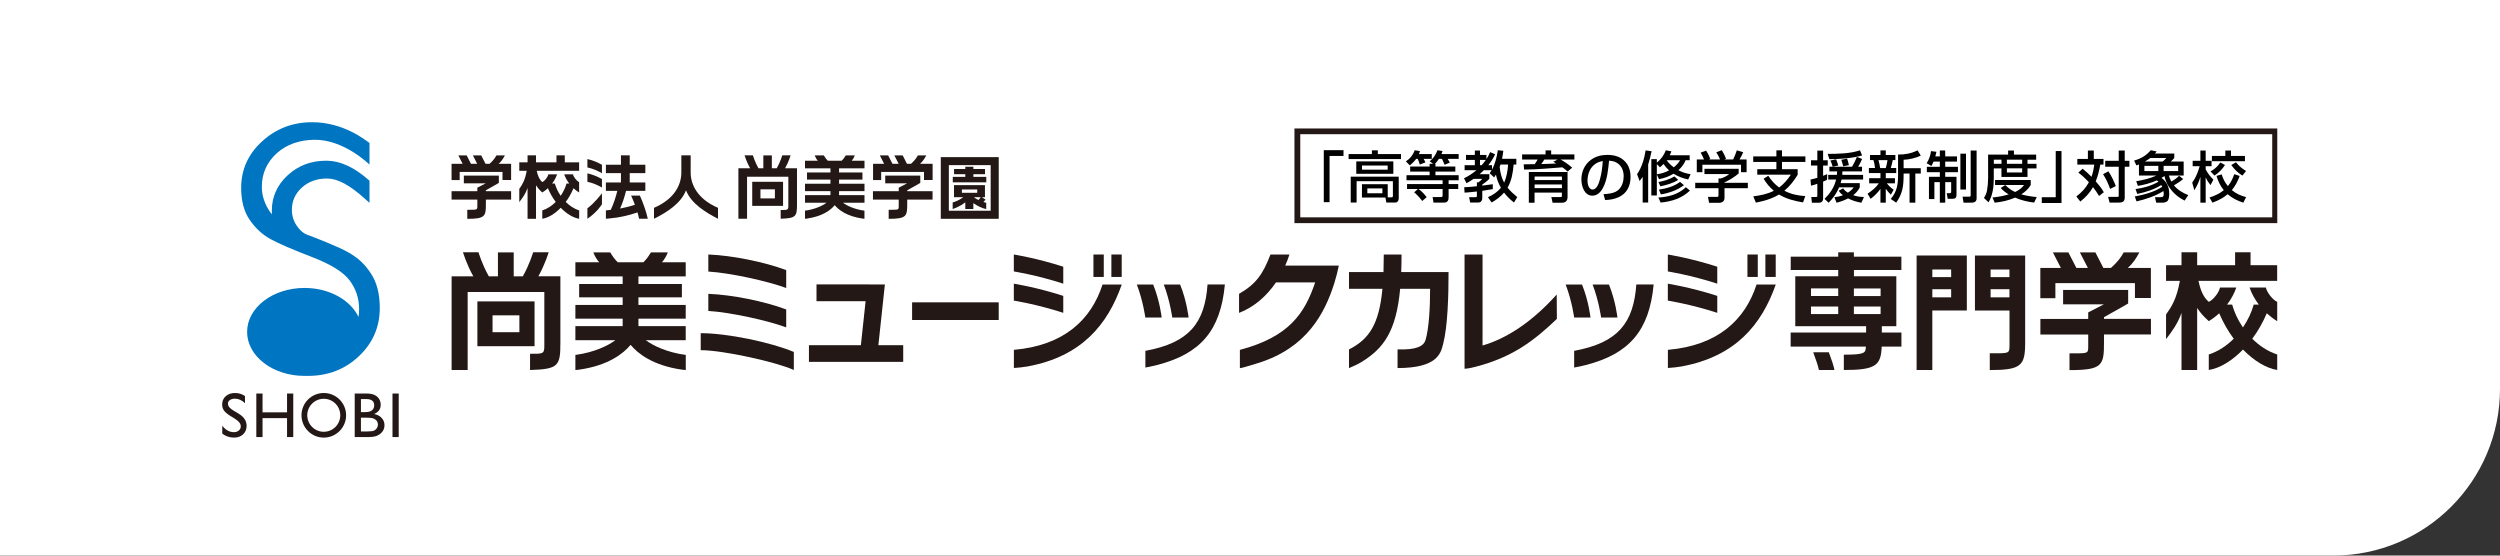 <svg width="450" height="100" viewBox="0 0 450 100" fill="none" xmlns="http://www.w3.org/2000/svg">
<rect x="0" y="0" width="450" height="100" fill="#333333" stroke="none"/>
<path d="M0 0H450V70C450 86.569 436.569 100 420 100H0V0Z" fill="white"/>
<g clip-path="url(#clip0_294_5576)">
<path d="M263.619 45.82H266.859V62.19C271.189 60.94 275.769 57.96 280.209 53.01L280.239 57.4C276.139 61.32 272.259 64.3 265.599 66.02C265.109 66.15 264.349 66.34 263.619 66.38V45.82Z" fill="#231815"/>
<path d="M355.489 55.9H361.709V62.22C361.709 63.7 361.589 63.59 358.159 63.59V66.61C363.859 66.61 364.529 65.8 364.529 61.68V45.99H355.489V55.9ZM358.309 48.51H361.699V49.88H358.309V48.51ZM358.309 52.06H361.699V53.52H358.309V52.06Z" fill="#231815"/>
<path d="M347.819 66.6V55.89H354.029V45.99H344.989V66.6H347.819ZM347.819 48.51H351.209V49.88H347.819V48.51ZM347.819 52.06H351.209V53.52H347.819V52.06Z" fill="#231815"/>
<path d="M179.769 54.42H164.179V57.6H179.769V54.42Z" fill="#231815"/>
<path d="M96.899 49.74C98.119 47.58 98.759 45.41 98.759 45.41H95.969C95.969 45.41 95.329 47.58 94.109 49.74H92.469V45.43H89.629V49.74H87.989C86.769 47.58 86.129 45.41 86.129 45.41H83.339C83.339 45.41 83.979 47.58 85.199 49.74H81.289V66.6H84.179V52.56H97.979V62.29C97.979 63.75 97.679 63.68 95.409 63.68V66.6C100.569 66.46 100.869 65.82 100.869 61.7V49.73H96.889L96.899 49.74ZM96.219 54.25H85.929V62.31H96.219V54.25ZM93.489 59.79H88.659V56.76H93.489V59.79Z" fill="#231815"/>
<path d="M116.239 61.24H123.429V58.7H114.919V57.36H123.429V54.89H114.919V53.52H122.739V51.12H114.919V49.75H123.429V47.21H119.149C119.569 46.74 119.939 46.11 120.209 45.43H117.169C116.629 46.3 116.369 46.65 115.809 47.21H111.199C110.639 46.65 110.379 46.3 109.839 45.43H106.799C107.059 46.12 107.429 46.74 107.859 47.21H103.569V49.75H112.079V51.12H104.249V53.52H112.079V54.89H103.569V57.36H112.079V58.7H103.569V61.24H110.759C109.489 62.2 106.949 63.44 103.569 63.89V66.61C103.919 66.59 104.219 66.54 104.219 66.54C109.489 65.81 112.259 63.6 113.509 62.07C114.759 63.6 117.519 65.81 122.789 66.54C122.789 66.54 123.089 66.59 123.439 66.61V63.89C120.059 63.44 117.519 62.2 116.249 61.24H116.239Z" fill="#231815"/>
<path d="M185.009 65.95C194.669 64.16 199.369 58.46 201.919 51.21H198.459C196.429 57.49 191.579 62.19 182.499 62.97V66.24C183.409 66.17 184.209 66.1 185.019 65.95H185.009Z" fill="#231815"/>
<path d="M201.909 45.81H200.049V49.85H201.909V45.81Z" fill="#231815"/>
<path d="M198.679 45.81H196.819V49.85H198.679V45.81Z" fill="#231815"/>
<path d="M182.489 45.81V48.86C182.489 48.86 186.619 49.51 191.389 51.06V48.01C186.619 46.46 182.489 45.81 182.489 45.81Z" fill="#231815"/>
<path d="M182.489 51.06V54.11C182.489 54.11 186.619 54.76 191.389 56.31V53.26C186.619 51.71 182.489 51.06 182.489 51.06Z" fill="#231815"/>
<path d="M302.729 65.95C312.379 64.16 317.089 58.46 319.639 51.21H316.179C314.149 57.49 309.299 62.19 300.219 62.97V66.24C301.129 66.17 301.929 66.1 302.739 65.95H302.729Z" fill="#231815"/>
<path d="M319.629 45.81H317.769V49.85H319.629V45.81Z" fill="#231815"/>
<path d="M316.399 45.81H314.539V49.85H316.399V45.81Z" fill="#231815"/>
<path d="M300.209 45.81V48.86C300.209 48.86 304.339 49.51 309.109 51.06V48.01C304.339 46.46 300.209 45.81 300.209 45.81Z" fill="#231815"/>
<path d="M300.209 51.06V54.11C300.209 54.11 304.339 54.76 309.109 56.31V53.26C304.339 51.71 300.209 51.06 300.209 51.06Z" fill="#231815"/>
<path d="M217.359 51.2C216.869 58.09 214.109 61.7 206.169 63.15V66.16C207.419 65.93 208.249 65.71 208.249 65.71C216.059 63.7 219.699 59.56 220.479 51.2H217.359Z" fill="#231815"/>
<path d="M213.949 57.15H211.009C211.009 57.15 210.609 54.18 209.479 51.21H212.419C213.629 54.18 213.949 57.15 213.949 57.15Z" fill="#231815"/>
<path d="M209.099 57.15H206.159C206.159 57.15 205.759 54.18 204.629 51.21H207.569C208.779 54.18 209.099 57.15 209.099 57.15Z" fill="#231815"/>
<path d="M294.539 51.2C294.039 58.09 291.289 61.7 283.349 63.15V66.16C284.599 65.93 285.429 65.71 285.429 65.71C293.239 63.7 296.879 59.56 297.659 51.2H294.539Z" fill="#231815"/>
<path d="M291.139 57.15H288.199C288.199 57.15 287.799 54.18 286.669 51.21H289.609C290.819 54.18 291.139 57.15 291.139 57.15Z" fill="#231815"/>
<path d="M286.289 57.15H283.349C283.349 57.15 282.949 54.18 281.819 51.21H284.759C285.969 54.18 286.289 57.15 286.289 57.15Z" fill="#231815"/>
<path d="M126.129 63.03C130.219 63.03 139.939 65.22 142.889 66.6V63.35C138.679 61.59 130.889 59.97 126.129 59.97V63.03Z" fill="#231815"/>
<path d="M127.499 55.97C131.469 56.21 138.239 57.7 141.519 58.93V55.7C137.579 54.23 131.829 53.06 127.499 52.89V55.97Z" fill="#231815"/>
<path d="M141.519 51.85V48.62C137.579 47.15 131.829 45.98 127.499 45.81V48.88C131.469 49.12 138.239 50.62 141.519 51.84V51.85Z" fill="#231815"/>
<path d="M158.109 62.13L159.279 51.2L146.969 51.19V54.21H155.809L154.959 62.13H145.609V65.14H162.579V62.13H158.109Z" fill="#231815"/>
<path d="M342.249 48.6V46.2H333.699V45.42H330.879V46.2H322.329V48.6H330.879V49.73H323.149V58.72H335.899V59.85H322.319V62.39H335.859C335.799 63.52 335.769 63.84 331.889 63.84V66.6C337.639 66.6 338.569 65.78 338.709 62.39H342.259V59.85H338.729V58.72H341.339V49.73H333.709V48.6H342.259H342.249ZM330.879 56.53H325.979V55.17H330.879V56.53ZM330.879 53.28H325.979V51.91H330.879V53.28ZM338.509 56.53H333.699V55.17H338.509V56.53ZM338.509 51.92V53.29H333.699V51.92H338.509Z" fill="#231815"/>
<path d="M383.009 48.23C383.969 47.36 384.509 46.5 385.089 45.43H382.269C381.739 46.39 381.129 47.19 379.969 48.23H378.609L377.169 45.43H374.379L375.819 48.23H373.749L372.309 45.43H369.519L370.959 48.23H367.259V53.67H369.969V50.96H384.289V53.64H387.159V48.23H382.999H383.009Z" fill="#231815"/>
<path d="M378.719 60.2H387.169V57.4H378.719V57.09C381.049 55.81 383.069 54.63 383.069 54.63V52.19H371.359V54.78H378.699L375.879 56.23V57.41H367.269V60.21H375.879V62.23C375.879 63.71 375.919 63.6 372.509 63.6V66.62C378.479 66.62 378.719 65.75 378.719 61.63V60.2Z" fill="#231815"/>
<path d="M397.599 57.8C398.279 57.38 398.899 56.91 399.459 56.39C400.149 58.03 401.039 59.59 402.069 60.97C400.839 62.2 399.339 63.23 397.579 63.81V66.6C399.649 66.26 401.829 64.89 403.739 62.92C405.659 64.89 407.829 66.26 409.899 66.6V63.81C408.139 63.23 406.639 62.2 405.409 60.97C406.439 59.59 407.329 58.03 408.019 56.39C408.589 56.91 409.209 57.39 409.899 57.81V54.33C409.119 54.01 408.039 52.66 407.859 51.75H404.919C405.289 52.83 405.859 53.87 406.589 54.83H405.669C405.309 56.14 404.649 57.58 403.729 58.94C402.799 57.58 402.149 56.14 401.789 54.83H400.869C401.599 53.87 402.169 52.83 402.539 51.75H399.599C399.429 52.66 398.359 54.01 397.579 54.33C396.619 53.52 396.079 52.24 395.729 50.56H409.889V47.74H405.099V45.41H402.319V47.74H395.489V45.41H392.669V47.74H389.889V50.56H392.379C391.789 53.8 390.919 55.15 389.889 56.61V61.04C391.009 59.63 392.059 58.1 392.669 56.32V66.6H395.489V55.43C395.969 56.16 396.519 56.86 397.579 57.8H397.599Z" fill="#231815"/>
<path d="M329.199 63.41H326.379C326.849 64.64 327.309 66.05 327.409 66.6H330.199C330.089 65.91 329.609 64.52 329.189 63.41H329.199Z" fill="#231815"/>
<path d="M252.219 48.97C252.259 47.98 252.279 46.93 252.279 45.81H249.079C249.079 46.94 249.059 47.99 249.029 48.97H242.819V51.99H248.839C248.239 58.37 246.449 61.05 242.819 62.9V66.26C243.639 65.91 244.389 65.58 245.089 65.15C249.039 62.72 251.319 59.66 252.029 51.99H257.419C257.419 55.22 257.229 59.1 256.589 61.22C256.279 62.24 255.089 63.02 251.559 62.89V66.25C258.769 66.25 259.329 63.58 259.759 61.94C260.599 58.75 260.739 53.18 260.739 48.97H252.219Z" fill="#231815"/>
<path d="M231.339 47.81C231.629 47.15 231.889 46.49 232.099 45.82H228.679C227.329 49.35 226.089 51.13 223.029 52.89V56.32C225.809 55.25 228.039 53.23 229.679 50.83H236.729C234.849 56.42 232.039 60.63 223.179 62.98V66.27C223.699 66.21 224.579 65.92 226.299 65.4C235.229 62.69 238.459 56.38 240.169 51C240.469 50.06 240.869 48.5 240.989 47.81H231.339Z" fill="#231815"/>
<path d="M169.341 39.38V28.28H179.771V39.38H169.341ZM171.501 32.82V31.84H173.751V31.36H171.731V30.42H173.751V30.01H175.211V30.42H177.301V31.36H175.211V31.84H177.531V32.82H171.501ZM175.901 34.1H173.141V34.71H175.901V34.1ZM173.751 37.62V36.41C172.741 37.25 171.481 37.62 171.481 37.62V36.44C172.231 36.21 172.621 36.03 173.401 35.49H171.721V33.32H177.291V35.49H176.721L177.401 35.93C177.251 36.12 177.021 36.36 177.021 36.36C177.021 36.36 177.291 36.46 177.521 36.5V37.62C176.821 37.52 175.821 37.01 175.201 36.57V37.62H173.741H173.751ZM178.321 37.93V29.72H170.791V37.93H178.321ZM175.311 35.5C175.561 35.72 175.891 35.88 176.121 36C176.311 35.79 176.421 35.68 176.531 35.5H175.311Z" fill="#231815"/>
<path d="M129.241 39.38C127.061 38.26 124.401 36.66 123.481 34.25C122.571 36.66 119.941 38.26 117.721 39.38V37.41C121.461 35.8 122.641 33.21 122.641 31.06V27.96H124.321V31.06C124.321 33.18 125.501 35.8 129.241 37.41V39.38Z" fill="#231815"/>
<path d="M105.731 37.48V39.38C107.551 38.15 108.351 36.76 108.351 36.76V34.79C108.351 34.79 106.971 36.62 105.731 37.49V37.48Z" fill="#231815"/>
<path d="M105.731 31.2C106.791 31.44 107.601 31.82 108.351 32.23V33.75C107.481 33.27 106.751 32.95 105.731 32.72V31.2Z" fill="#231815"/>
<path d="M105.731 30.14V28.63C106.791 28.87 107.601 29.25 108.351 29.66V31.17C107.481 30.69 106.751 30.37 105.731 30.14Z" fill="#231815"/>
<path d="M116.601 39.37C116.351 38.2 115.771 36.5 115.181 35.21H113.601C113.831 35.71 114.061 36.28 114.281 36.86C113.321 37.18 112.541 37.35 111.611 37.54C112.021 36.66 112.371 35.6 112.691 34.36H116.161V32.84H113.351V31.16H116.161V29.65H113.351V27.96H111.771V29.65H109.061V31.16H111.771V32.84H109.061V34.36H111.111C110.861 35.45 110.441 36.69 109.941 37.77C109.651 37.81 109.371 37.84 109.061 37.87V39.37C109.341 39.36 109.591 39.33 109.591 39.33C111.591 39.15 113.141 38.79 114.751 38.23C114.871 38.65 114.971 39.04 115.031 39.37H116.611H116.601Z" fill="#231815"/>
<path d="M141.311 30.29C141.971 29.13 142.311 27.96 142.311 27.96H140.811C140.811 27.96 140.471 29.13 139.811 30.29H138.931V27.97H137.401V30.29H136.521C135.861 29.13 135.521 27.96 135.521 27.96H134.021C134.021 27.96 134.371 29.13 135.021 30.29H132.911V39.37H134.471V31.81H141.901V37.05C141.901 37.83 141.741 37.8 140.521 37.8V39.37C143.301 39.29 143.461 38.95 143.461 36.73V30.29H141.311ZM140.951 32.72H135.401V37.06H140.951V32.72ZM139.481 35.71H136.881V34.08H139.481V35.71Z" fill="#231815"/>
<path d="M155.611 36.49V35.12H151.031V34.4H155.611V33.07H151.031V32.33H155.241V31.04H151.031V30.3H155.611V28.93H153.301C153.531 28.68 153.731 28.34 153.871 27.97H152.241C151.951 28.44 151.811 28.63 151.501 28.93H149.011C148.701 28.63 148.571 28.44 148.281 27.97H146.641C146.781 28.34 146.981 28.68 147.211 28.93H144.901V30.3H149.481V31.04H145.261V32.33H149.481V33.07H144.901V34.4H149.481V35.12H144.901V36.49H148.771C148.091 37.01 146.721 37.68 144.901 37.92V39.38C145.091 39.38 145.251 39.34 145.251 39.34C148.091 38.95 149.581 37.76 150.251 36.93C150.921 37.76 152.411 38.94 155.251 39.34C155.251 39.34 155.411 39.37 155.601 39.38V37.92C153.781 37.68 152.411 37.01 151.731 36.49H155.611Z" fill="#231815"/>
<path d="M165.611 29.48C166.131 29.01 166.421 28.55 166.731 27.97H165.211C164.931 28.49 164.601 28.92 163.981 29.48H163.251L162.481 27.97H160.981L161.761 29.48H160.641L159.871 27.97H158.371L159.141 29.48H157.151V32.41H158.611V30.95H166.321V32.4H167.871V29.48H165.611Z" fill="#231815"/>
<path d="M163.311 35.93H167.861V34.42H163.311V34.25C164.571 33.56 165.651 32.92 165.651 32.92V31.61H159.341V33H163.291L161.771 33.78V34.42H157.131V35.93H161.771V37.02C161.771 37.82 161.791 37.76 159.961 37.76V39.39C163.181 39.39 163.301 38.92 163.301 36.7V35.94L163.311 35.93Z" fill="#231815"/>
<path d="M89.761 29.48C90.281 29.01 90.571 28.55 90.881 27.97H89.361C89.071 28.49 88.751 28.92 88.121 29.48H87.391L86.621 27.97H85.121L85.891 29.48H84.771L84.001 27.97H82.501L83.271 29.48H81.281V32.41H82.741V30.95H90.451V32.4H92.001V29.48H89.761Z" fill="#231815"/>
<path d="M87.451 35.93H92.001V34.42H87.451V34.25C88.711 33.56 89.791 32.92 89.791 32.92V31.61H83.491V33H87.441L85.921 33.78V34.42H81.281V35.93H85.921V37.02C85.921 37.82 85.941 37.76 84.111 37.76V39.39C87.331 39.39 87.461 38.92 87.461 36.7V35.94L87.451 35.93Z" fill="#231815"/>
<path d="M97.621 34.64C97.991 34.42 98.321 34.16 98.621 33.88C98.991 34.76 99.471 35.6 100.031 36.35C99.371 37.01 98.561 37.57 97.611 37.88V39.38C98.721 39.2 99.901 38.46 100.931 37.4C101.961 38.46 103.141 39.2 104.251 39.38V37.88C103.301 37.57 102.501 37.01 101.831 36.35C102.391 35.61 102.861 34.77 103.231 33.88C103.541 34.16 103.871 34.42 104.241 34.65V32.77C103.821 32.6 103.241 31.87 103.141 31.38H101.561C101.761 31.96 102.071 32.52 102.461 33.04H101.971C101.781 33.74 101.421 34.52 100.921 35.25C100.421 34.52 100.071 33.74 99.871 33.04H99.381C99.771 32.52 100.081 31.96 100.281 31.38H98.701C98.611 31.87 98.031 32.6 97.611 32.77C97.091 32.33 96.801 31.64 96.611 30.74H104.241V29.22H101.661V27.96H100.161V29.22H96.481V27.96H94.961V29.22H93.471V30.74H94.811C94.491 32.49 94.021 33.21 93.471 34V36.38C94.071 35.62 94.641 34.8 94.961 33.84V39.38H96.481V33.36C96.741 33.75 97.031 34.13 97.601 34.64H97.621Z" fill="#231815"/>
<path d="M42.318 75.39L41.468 74.87C40.938 74.54 40.558 74.22 40.328 73.91C40.098 73.59 39.988 73.23 39.988 72.82C39.988 72.2 40.198 71.7 40.628 71.32C41.058 70.94 41.608 70.74 42.298 70.74C42.988 70.74 43.548 70.92 44.098 71.29V72.57C43.538 72.03 42.928 71.76 42.278 71.76C41.918 71.76 41.608 71.85 41.378 72.01C41.138 72.18 41.028 72.4 41.028 72.66C41.028 72.89 41.118 73.11 41.288 73.32C41.458 73.52 41.738 73.74 42.118 73.96L42.968 74.47C43.918 75.04 44.388 75.77 44.388 76.65C44.388 77.28 44.178 77.79 43.758 78.18C43.338 78.57 42.798 78.77 42.118 78.77C41.348 78.77 40.648 78.53 40.008 78.06V76.63C40.608 77.4 41.308 77.79 42.108 77.79C42.458 77.79 42.748 77.69 42.988 77.49C43.218 77.29 43.338 77.05 43.338 76.75C43.338 76.27 42.998 75.82 42.308 75.39H42.318Z" fill="#231815"/>
<path d="M51.668 70.83H52.788V78.67H51.668V75.26H47.258V78.67H46.138V70.83H47.258V74.22H51.668V70.83Z" fill="#231815"/>
<path d="M66.498 78.67H63.848V70.83H65.898C66.548 70.83 67.048 70.92 67.408 71.09C67.768 71.26 68.048 71.5 68.238 71.81C68.428 72.11 68.528 72.47 68.528 72.87C68.528 73.64 68.128 74.19 67.338 74.52C67.908 74.63 68.358 74.86 68.698 75.23C69.038 75.6 69.208 76.03 69.208 76.53C69.208 76.93 69.108 77.29 68.898 77.6C68.688 77.91 68.388 78.17 67.998 78.37C67.598 78.57 67.098 78.66 66.508 78.66L66.498 78.67ZM65.928 71.83H64.968V74.18H65.708C66.308 74.18 66.728 74.07 66.978 73.84C67.228 73.61 67.358 73.32 67.358 72.96C67.358 72.21 66.878 71.83 65.928 71.83ZM66.008 75.18H64.968V77.66H66.068C66.678 77.66 67.098 77.61 67.308 77.52C67.528 77.42 67.698 77.28 67.828 77.07C67.958 76.87 68.028 76.65 68.028 76.42C68.028 76.19 67.958 75.96 67.818 75.77C67.678 75.57 67.478 75.43 67.228 75.33C66.968 75.23 66.568 75.18 66.008 75.18Z" fill="#231815"/>
<path d="M70.648 70.83H71.768V78.67H70.648V70.83Z" fill="#231815"/>
<path d="M54.268 74.75C54.268 76.96 56.068 78.77 58.278 78.77C60.488 78.77 62.298 76.97 62.298 74.75C62.298 72.53 60.498 70.74 58.278 70.74C56.058 70.74 54.268 72.54 54.268 74.75ZM55.308 74.75C55.308 73.11 56.638 71.78 58.278 71.78C59.918 71.78 61.248 73.11 61.248 74.75C61.248 76.39 59.918 77.72 58.278 77.72C56.638 77.72 55.308 76.39 55.308 74.75Z" fill="#231815"/>
<path d="M62.95 50.49C64.07 52.02 64.64 53.72 64.64 55.62C64.64 56.11 64.6 56.58 64.53 57.05C63.09 54.01 59.29 51.83 54.81 51.83C49.1 51.83 44.48 55.37 44.48 59.74C44.48 64.11 49.1 67.66 54.81 67.66H55.43C59.04 67.66 62.1 66.48 64.6 64.12C67.1 61.76 68.36 58.87 68.36 55.45C68.36 52.88 67.82 50.79 66.73 49.17C65.64 47.56 64.67 46.59 62.78 45.47C61 44.42 56.22 42.59 55.27 42.24C54.44 41.93 53.94 41.33 53.59 40.87C52.89 39.96 52.54 38.93 52.54 37.79C52.54 36.18 53.13 34.86 54.33 33.77C55.53 32.68 57.06 32.13 58.86 32.13C60.77 32.13 62.96 33.31 65.75 35.83L66.51 36.52V32.53C63.75 30.08 61.28 28.93 58.63 28.93C55.98 28.93 53.68 29.81 51.79 31.54C49.9 33.28 48.93 35.43 48.93 37.9C48.93 38.13 48.93 38.35 48.95 38.57C48.87 38.47 47.13 36.55 47.13 33.63C47.13 31.23 48.03 29.21 49.82 27.58C51.62 25.95 53.97 25.21 56.52 25.16C61.9 25.05 66.51 29.63 66.51 29.63V25.74C65.67 25.14 61.81 22.02 56.23 22C52.7 21.99 49.68 23.15 47.17 25.45C44.66 27.75 43.41 30.54 43.41 33.81C43.41 36.17 43.92 38.1 44.96 39.6C45.99 41.09 47.24 42.25 48.72 43.05C50.2 43.86 52.66 44.92 56.1 46.24C59.54 47.56 61.82 48.97 62.95 50.5V50.49Z" fill="#0075C1"/>
<path d="M410.05 40.16H233V23.12H410.05V40.17V40.16ZM234.05 39.12H409V24.16H234.05V39.12Z" fill="#231815"/>
<path d="M241.83 28.07H239.32V36.39H238.28V27.03H241.83V28.07Z" fill="black"/>
<path d="M248.01 27.06V27.73H252.18V28.63H242.75V27.73H246.94V27.06H248.02H248.01ZM250.47 35.52C250.65 35.52 250.72 35.44 250.72 35.26V32.62H244.19V36.46H243.13V31.8H251.77V35.64C251.77 35.84 251.75 36.01 251.64 36.18C251.54 36.34 251.39 36.46 251.16 36.46H249.54L249.38 35.56H245.15V33.15H249.79V35.52H250.47ZM250.8 31.28H244.13V29.05H250.8V31.28ZM245.16 29.79V30.54H249.78V29.79H245.16ZM246.12 33.91V34.79H248.83V33.91H246.12Z" fill="black"/>
<path d="M253.77 29.77L253.06 29.05C253.82 28.55 254.34 27.9 254.66 27.04L255.6 27.2C255.55 27.39 255.49 27.55 255.41 27.73H257.72V28.6H256.25C256.37 28.8 256.48 29 256.57 29.22L255.57 29.62C255.49 29.35 255.31 28.84 255.19 28.6H254.91C254.58 29.04 254.2 29.42 253.77 29.77ZM257.35 29.03C258.05 28.44 258.41 27.88 258.75 27.04L259.66 27.19C259.6 27.38 259.54 27.55 259.46 27.73H262.56V28.6H260.59C260.72 28.82 260.85 29.04 260.97 29.27L260.03 29.66C259.89 29.3 259.72 28.95 259.55 28.6H259C258.79 28.93 258.57 29.2 258.3 29.48H258.38V29.97H261.96V30.89H258.38V31.54H262.56V32.45H260.75V33.13H262.48V34.02H260.75V35.31C260.75 35.84 260.75 36.47 259.9 36.47H258.03L257.87 35.47H259.37C259.61 35.47 259.67 35.38 259.67 35.12V34.02H255.34C255.77 34.3 256.51 35.07 256.8 35.49L256 36.18C255.61 35.65 255.06 35.03 254.55 34.62L255.22 34.02H253.27V33.13H259.67V32.45H253.17V31.54H257.33V30.89H253.83V29.97H257.33V29.48H257.95L257.35 29.03Z" fill="black"/>
<path d="M269.27 31.43C269.17 31.6 269.06 31.77 268.95 31.94L268.14 31.18C268.28 30.98 268.37 30.85 268.49 30.64H267.09C266.85 30.89 266.59 31.13 266.33 31.36H268.08V32.2C267.64 32.62 267.32 32.89 266.81 33.22V33.41C267.44 33.33 268.07 33.26 268.7 33.16V34.04C268.07 34.16 267.44 34.26 266.81 34.35V35.71C266.81 36.11 266.54 36.45 266.12 36.45H264.63L264.44 35.49H265.58C265.75 35.49 265.84 35.44 265.84 35.26V34.47C265.11 34.56 264.37 34.62 263.63 34.68L263.55 33.71C264.31 33.67 265.08 33.61 265.84 33.52V32.82H266.12C266.31 32.69 266.68 32.38 266.81 32.2H265.24C264.82 32.49 264.42 32.74 263.97 32.98L263.52 32.09C264.36 31.68 265.04 31.24 265.76 30.64H263.63V29.73H265.47V28.79H263.88V27.89H265.47V27.09H266.4V27.89H267.56V28.63C267.84 28.22 268.03 27.83 268.23 27.38L269.12 27.78C268.77 28.51 268.41 29.09 267.9 29.73H268.56V30.53C269.13 29.5 269.44 28.2 269.61 27.04L270.6 27.14C270.54 27.62 270.47 28.1 270.37 28.58H272.94V29.62H272.45C272.34 31.05 272.09 32.53 271.36 33.78C271.88 34.42 272.48 34.96 273.11 35.48L272.52 36.45C271.82 35.92 271.26 35.37 270.73 34.67C270.06 35.44 269.37 35.95 268.49 36.45L267.83 35.49C268.73 35.1 269.54 34.57 270.16 33.79C269.74 33.05 269.43 32.27 269.27 31.43ZM267.45 28.79H266.4V29.73H266.7C266.97 29.43 267.22 29.12 267.45 28.79ZM271.46 29.62H270.09C270.04 29.76 270 29.9 269.94 30.04C270.04 31.02 270.26 32 270.74 32.87C271.19 31.89 271.39 30.69 271.46 29.62Z" fill="black"/>
<path d="M274.34 30.52L274.26 29.58C274.93 29.58 275.59 29.56 276.25 29.55C276.44 29.28 276.62 29 276.78 28.71H273.98V27.79H278.2V27.07H279.21V27.79H283.39V28.71H280.88C281.49 29.01 282.49 29.72 282.99 30.18L282.17 30.88C281.84 30.56 281.6 30.38 281.23 30.12C278.93 30.3 276.64 30.51 274.34 30.52ZM282.16 35.47C282.16 36.12 281.82 36.49 281.16 36.49H279.47L279.24 35.47H280.84C281.08 35.47 281.14 35.46 281.14 35.22V34.67H276.22V36.49H275.19V30.96H282.16V35.47ZM276.23 31.77V32.41H281.15V31.77H276.23ZM276.23 33.2V33.86H281.15V33.2H276.23ZM279.59 29.12L280.38 28.71H277.98C277.73 29.1 277.69 29.17 277.42 29.53C278.32 29.53 279.23 29.46 280.13 29.43C279.95 29.32 279.77 29.22 279.59 29.12Z" fill="black"/>
<path d="M288.63 34.95C289.52 34.91 290.65 34.79 291.33 34.17C292.01 33.55 292.26 32.59 292.26 31.7C292.26 30.75 291.91 29.84 291.06 29.32C290.6 29.04 290.16 28.96 289.63 28.93C289.48 30.5 289.3 32.39 288.54 33.8C288.14 34.56 287.53 35.22 286.61 35.22C285.18 35.22 284.65 33.48 284.65 32.32C284.65 30.92 285.21 29.64 286.34 28.79C287.23 28.13 288.24 27.88 289.34 27.88C290.72 27.88 291.99 28.28 292.82 29.45C293.32 30.15 293.5 30.97 293.5 31.83C293.5 33.42 292.87 34.81 291.36 35.49C290.54 35.86 289.81 35.97 288.92 36.01L288.63 34.95ZM286.44 30.21C285.98 30.83 285.75 31.71 285.75 32.47C285.75 33.02 285.85 33.7 286.34 34.03C286.43 34.09 286.55 34.12 286.67 34.12C287.4 34.12 287.78 33.03 287.94 32.45C288.29 31.23 288.41 30.24 288.5 28.98C287.64 29.13 286.97 29.5 286.44 30.21Z" fill="black"/>
<path d="M295.13 32.59L294.67 31.35C295.54 30.13 295.98 28.54 296.21 27.07L297.29 27.22C297.11 28.03 296.92 28.83 296.67 29.62V36.46H295.68V31.84C295.5 32.11 295.34 32.33 295.13 32.59ZM298.63 32.25L298.23 31.42V35.18H297.24V28.64H298.23V29.28C298.95 28.7 299.53 27.92 299.85 27.05L300.85 27.24C300.76 27.5 300.67 27.7 300.55 27.95H304.14V28.83H303.42C303.15 29.52 302.66 30.15 302.11 30.64C302.84 31.03 303.49 31.22 304.31 31.36L303.87 32.31C302.9 32.1 302.09 31.78 301.24 31.27C300.38 31.79 299.6 32.05 298.63 32.25ZM299.44 29.52C299.21 29.76 299.04 29.91 298.79 30.11L298.23 29.54V31.37C299.1 31.23 299.64 31.09 300.43 30.67C300.05 30.32 299.73 29.96 299.44 29.52ZM298.91 36.46L298.51 35.56C300.36 35.43 302.07 35.01 303.46 33.7L304.19 34.31C302.73 35.69 300.87 36.29 298.91 36.46ZM298.87 33.53L298.52 32.77C299.53 32.57 300.5 32.3 301.39 31.76L302.07 32.37C301.27 32.94 299.84 33.35 298.87 33.53ZM298.95 34.99L298.61 34.13C299.93 33.94 301.32 33.56 302.41 32.74L303.11 33.33C301.97 34.22 300.36 34.77 298.95 34.99ZM302.41 28.84H300.02V28.86C300.34 29.34 300.81 29.78 301.29 30.12C301.69 29.79 302.17 29.31 302.41 28.84Z" fill="black"/>
<path d="M312.96 31.22C312.35 31.77 311.17 32.51 310.41 32.82V32.9H314.61V33.88H310.41V35.67C310.41 36.27 309.87 36.5 309.59 36.5H307.63L307.44 35.44H309.05C309.32 35.44 309.33 35.31 309.33 35.12V33.88H305.14V32.9H309.33V32.12H309.77C310.25 31.97 310.87 31.67 311.25 31.33H306.8V30.39H312.96V31.22ZM306.12 27.47L307.09 27.11C307.39 27.54 307.68 28.11 307.84 28.61L307.61 28.7H309.61C309.41 28.23 309.21 27.84 308.93 27.41L309.92 27.03C310.18 27.43 310.54 28.13 310.68 28.59L310.35 28.7H311.97C312.24 28.17 312.43 27.62 312.63 27.06L313.78 27.4C313.56 27.9 313.39 28.23 313.12 28.7H314.39V30.99H313.38V29.65H306.43V30.99H305.42V28.7H306.72C306.55 28.27 306.34 27.86 306.12 27.47Z" fill="black"/>
<path d="M322.36 31.44H316.31V30.46H319.75V29.15H315.58V28.15H319.75V27.06H320.76V28.15H324.97V29.15H320.76V30.46H323.58V31.46C322.91 32.55 322.18 33.51 321.18 34.33C322.39 34.96 323.59 35.21 324.95 35.3L324.55 36.43C323.07 36.2 321.5 35.79 320.22 35.01C318.93 35.79 317.52 36.19 316.06 36.47L315.59 35.34C316.87 35.18 318.14 34.93 319.29 34.34C318.51 33.69 317.98 33.03 317.45 32.17L318.29 31.64C318.85 32.49 319.43 33.15 320.25 33.75C321.13 33.09 321.74 32.34 322.36 31.44Z" fill="black"/>
<path d="M327.12 29.79H325.98V28.85H327.12V27.11H328.16V28.85H328.99V29.79H328.16V31.65C328.41 31.55 328.65 31.45 328.9 31.34L328.87 32.35C328.62 32.49 328.43 32.58 328.16 32.69V35.71C328.16 36.18 327.91 36.49 327.42 36.49H326.14L326.03 35.46H326.87C327.09 35.46 327.12 35.38 327.12 35.16V33.08C326.73 33.22 326.39 33.33 325.98 33.42L325.89 32.32C326.31 32.23 326.72 32.13 327.12 32V29.79ZM334.76 32.96V33.72C334.49 34.29 334.07 34.74 333.58 35.14C334.27 35.37 334.79 35.44 335.51 35.46L335.05 36.49C334.21 36.34 333.4 36.1 332.65 35.71C331.96 36.07 331.33 36.3 330.58 36.49L330.19 35.5C330.77 35.44 331.19 35.35 331.73 35.14C331.39 34.89 331.19 34.69 330.96 34.34L331.77 33.9C332 34.25 332.27 34.47 332.62 34.68C333.07 34.39 333.35 34.15 333.67 33.72H331.05C330.56 34.83 330 35.64 329.15 36.49L328.42 35.8C329.44 34.76 330.15 33.76 330.5 32.32H329.08V31.48H330.64C330.66 31.27 330.67 31.06 330.68 30.85H329.29V30.01H333.37C333.71 29.45 333.99 28.86 334.24 28.25L335.18 28.61C334.98 29.11 334.74 29.55 334.47 30.01H335.16V30.85H331.63C331.63 31.06 331.63 31.27 331.61 31.48H335.36V32.32H331.48C331.44 32.54 331.38 32.75 331.32 32.96H334.76ZM332.1 28.52C331.07 28.61 330.07 28.65 329.29 28.65L328.98 27.7C330.88 27.69 332.99 27.66 334.8 27.06L335.18 27.98C334.37 28.23 333.2 28.42 332.1 28.52ZM330.89 29.79L329.88 30C329.78 29.65 329.63 29.22 329.48 28.89L330.5 28.67C330.65 29.03 330.78 29.41 330.89 29.79ZM332.8 29.73L331.78 29.93C331.68 29.53 331.57 29.15 331.43 28.76L332.48 28.56C332.61 28.95 332.73 29.33 332.8 29.73Z" fill="black"/>
<path d="M336.45 33V32.08H338.48V31.15H336.4V30.24H337.51C337.45 29.79 337.36 29.23 337.21 28.81H336.6V27.9H338.48V27.07H339.44V27.9H341.17V28.81H340.7C340.58 29.34 340.51 29.72 340.34 30.24H341.32V31.15H339.44V32.08H341.09V33H339.63C339.99 33.44 340.38 33.84 340.86 34.14L340.36 35.04C340.07 34.79 339.67 34.32 339.44 33.97V36.48H338.48V34C337.94 34.71 337.43 35.26 336.71 35.79L336.16 34.87C336.97 34.32 337.62 33.81 338.19 33H336.45ZM338.12 28.82C338.24 29.19 338.38 29.86 338.43 30.25H339.44C339.56 29.85 339.69 29.23 339.75 28.82H338.12ZM342.65 28.76V30.28H345.74V31.24H344.76V36.48H343.72V31.24H342.65V31.51C342.65 33.44 342.47 34.87 341.31 36.48L340.34 35.81C341.45 34.48 341.65 33.23 341.65 31.54V27.82C343 27.82 344.01 27.62 345.17 27.07L345.74 28.01C344.79 28.46 343.69 28.72 342.65 28.76Z" fill="black"/>
<path d="M347.65 29.88L346.8 29.38C347.22 28.71 347.49 27.98 347.58 27.2L348.56 27.32C348.5 27.6 348.44 27.88 348.36 28.15H349.17V27.08H350.14V28.15H352.26V29.09H350.14V30.03H352.43V30.99H350.14V31.83H352.17V35.04C352.17 35.55 352.02 35.78 351.49 35.78H350.59L350.41 34.77H350.99C351.13 34.77 351.21 34.67 351.21 34.55V32.78H350.14V36.48H349.17V32.78H348.19V35.83H347.21V31.83H349.17V30.99H346.83V30.03H349.17V29.09H348.04C347.92 29.38 347.8 29.61 347.65 29.88ZM353.88 27.66V34.11H352.87V27.66H353.88ZM355.79 27.09V35.71C355.79 36.26 355.41 36.48 354.91 36.48H353.44L353.26 35.4H354.47C354.66 35.4 354.72 35.34 354.72 35.14V27.09H355.79Z" fill="black"/>
<path d="M361.46 27.83V27.09H362.51V27.83H366.51V28.75H364.95V29.49H366.57V30.31H364.95V31.85H360.26V30.31H358.88V32.13C358.88 33.53 358.7 35.21 357.93 36.41L357.11 35.63C357.41 35.18 357.57 34.77 357.67 34.24C357.79 33.56 357.86 32.8 357.86 32.11V27.83H361.46ZM364.33 33.3H359.11V32.4H365.53V33.3C365.12 34.01 364.52 34.54 363.83 34.98C364.75 35.25 365.66 35.38 366.61 35.47L366.15 36.46C364.96 36.33 363.81 36.05 362.71 35.57C361.51 36.09 360.35 36.35 359.05 36.48L358.64 35.55C359.66 35.45 360.58 35.28 361.56 34.99C361.03 34.67 360.54 34.31 360.13 33.84L360.95 33.31C361.5 33.86 362.01 34.23 362.72 34.56C363.38 34.24 363.89 33.89 364.33 33.3ZM358.89 28.74V29.48H360.27V28.74H358.89ZM361.24 28.74V29.48H363.99V28.74H361.24ZM361.24 30.3V31.04H363.99V30.3H361.24Z" fill="black"/>
<path d="M367.52 35.5H370.03V27.19H371.07V36.54H367.52V35.5Z" fill="black"/>
<path d="M376.97 29.63H373.92V28.61H375.82V27.09H376.88V28.61H378.63V29.63H378.05C377.87 30.66 377.63 31.68 377.23 32.64C377.72 33.2 378.34 33.95 378.69 34.6L377.83 35.27C377.49 34.7 377.15 34.21 376.74 33.68C376.15 34.74 375.4 35.52 374.46 36.28L373.74 35.36C374.69 34.65 375.42 33.87 376 32.81C375.39 32.15 374.82 31.61 374.1 31.07L374.87 30.37C375.43 30.82 375.96 31.3 376.46 31.82C376.73 31.09 376.87 30.39 376.97 29.63ZM380.85 33.5L379.82 34C379.51 33.11 379.07 32.14 378.55 31.35L379.51 30.84C380.07 31.67 380.48 32.56 380.85 33.5ZM382.45 28.94H383.29V30.01H382.45V35.56C382.45 36.38 381.96 36.47 381.26 36.47H379.73L379.46 35.44H381.03C381.33 35.44 381.37 35.42 381.37 35.2V30.01H378.94V28.94H381.37V27.09H382.45V28.94Z" fill="black"/>
<path d="M389.03 33.3C387.76 34.12 386.18 34.6 384.7 34.91L384.4 34.03C385.84 33.85 387.27 33.43 388.53 32.7C388.43 32.61 388.34 32.54 388.23 32.47C387.11 32.97 386.02 33.25 384.82 33.46L384.52 32.62C385.77 32.41 387.01 32.13 388.16 31.59H385.01V29.6C384.85 29.66 384.7 29.72 384.55 29.78L384.14 28.9C385.34 28.57 386.33 28.01 387.13 27.04L388.2 27.26C388.1 27.39 388 27.52 387.9 27.64H391.37V28.44C391.18 28.67 390.96 28.87 390.75 29.07H393.06V31.59H390.4C390.51 31.99 390.64 32.32 390.84 32.68C391.39 32.37 391.79 32.09 392.23 31.64L392.97 32.22C392.45 32.67 391.9 33.03 391.31 33.36C391.97 34.18 392.92 34.74 393.89 35.12L393.23 36.11C392.29 35.63 391.54 35.07 390.87 34.26C390.25 33.51 389.78 32.63 389.61 31.67C389.43 31.81 389.26 31.92 389.07 32.03C390.03 32.71 390.46 33.7 390.46 34.86C390.46 35.23 390.42 35.95 390.12 36.21C389.85 36.45 389.46 36.48 389.11 36.48H388.12L387.89 35.49H388.85C389.37 35.49 389.47 35.36 389.47 34.87C389.47 34.7 389.45 34.56 389.42 34.39C387.92 35.32 386.29 35.85 384.58 36.25L384.26 35.36C385.92 35.07 387.77 34.55 389.2 33.63C389.14 33.49 389.11 33.43 389.03 33.3ZM385.99 29.86V30.79H388.5V29.86H385.99ZM389.29 29.07C389.52 28.87 389.75 28.67 389.94 28.44H387.06C386.78 28.66 386.39 28.89 386.08 29.07H389.29ZM389.45 29.86V30.79H392.07V29.86H389.45Z" fill="black"/>
<path d="M394.68 29.91V28.95H396.07V27.09H397.02V28.95H398.08V29.91H397.02V30.49C397.4 31.21 397.85 31.77 398.41 32.35L397.89 33.32C397.45 32.77 397.34 32.56 397.02 31.94V36.48H396.07V31.84C395.77 32.8 395.51 33.39 394.98 34.24L394.6 32.88C395.07 32.2 395.42 31.51 395.7 30.67C395.81 30.35 395.85 30.21 395.94 29.91H394.68ZM404.3 35.48L403.8 36.48C402.74 36.13 401.84 35.7 400.98 34.96C400.17 35.66 399.23 36.1 398.24 36.48L397.71 35.55C398.66 35.24 399.51 34.87 400.28 34.23C399.64 33.44 399.26 32.63 398.97 31.66L399.9 31.39C400.15 32.19 400.48 32.85 401.02 33.5C401.56 32.84 401.89 32.15 402.17 31.35L403.14 31.67C402.8 32.62 402.38 33.44 401.73 34.22C402.51 34.87 403.33 35.22 404.3 35.48ZM398.61 31.6L397.9 30.86C398.64 30.44 399.18 29.96 399.66 29.25L400.5 29.7C400.01 30.45 399.37 31.12 398.61 31.6ZM401.58 27.1V28.07H404.09V29.02H398.14V28.07H400.56V27.1H401.58ZM403.63 31.61C402.77 31.06 402.23 30.53 401.63 29.7L402.47 29.21C403.05 29.91 403.52 30.3 404.29 30.78L403.63 31.61Z" fill="black"/>
</g>
<defs>
<clipPath id="clip0_294_5576">
<rect width="369.91" height="56.76" fill="white" transform="translate(40 22)"/>
</clipPath>
</defs>
</svg>
